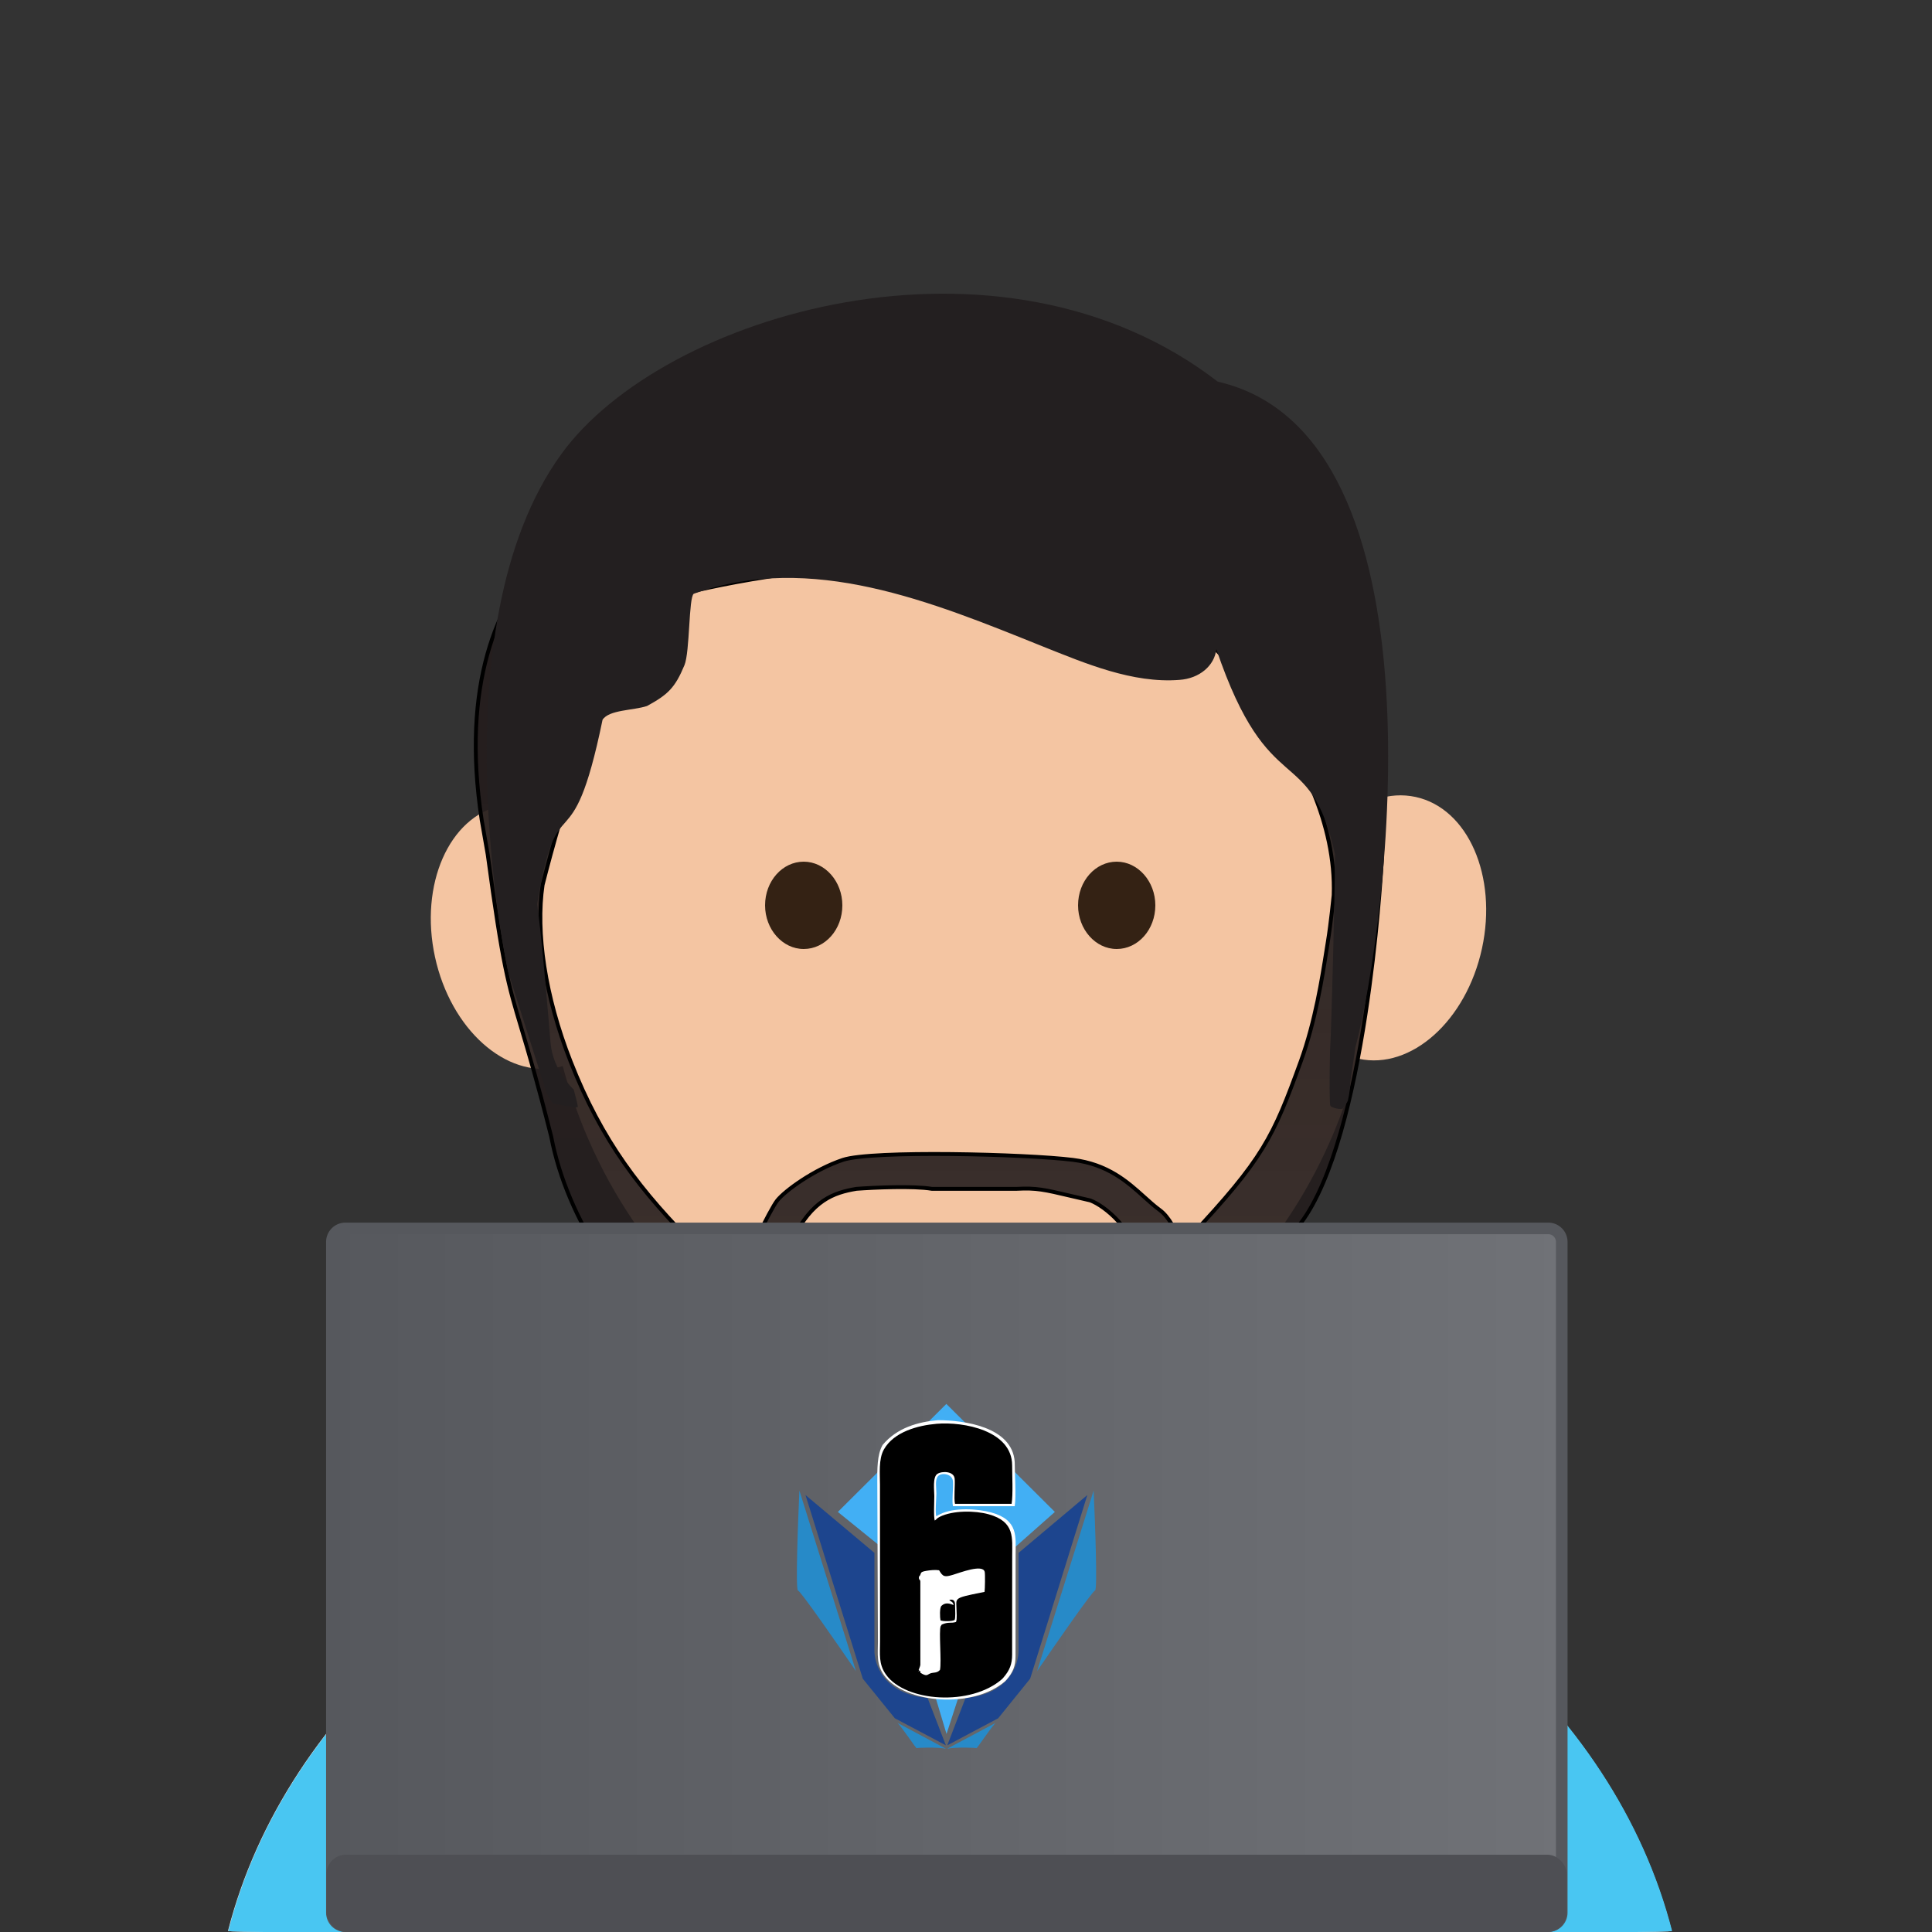 <svg width="500" height="500" viewBox="0 0 500 500" fill="none" xmlns="http://www.w3.org/2000/svg">
<rect x="0" y="0" width="500" height="500" fill="#333333" stroke="none"/>
<g clip-path="url(#clip0)">
<path d="M248.356 363.673C307.845 363.673 356.071 307.402 356.071 237.989C356.071 168.576 307.845 112.305 248.356 112.305C188.866 112.305 140.641 168.576 140.641 237.989C140.641 307.402 188.866 363.673 248.356 363.673Z" fill="#F4C5A2"/>
<path d="M208 223C213.5 223 218 228.1 218 234.3C218 240.6 213.5 245.6 208 245.6C202.5 245.6 198 240.5 198 234.3C198 228 202.5 223 208 223Z" fill="#342214"/>
<path d="M289 223C294.5 223 299 228.1 299 234.3C299 240.6 294.5 245.6 289 245.6C283.5 245.6 279 240.5 279 234.3C279 228 283.5 223 289 223Z" fill="#342214"/>
<path d="M129.738 208.455C116.193 211.399 108.509 228.953 112.576 247.663C116.643 266.373 130.92 279.154 144.465 276.21C158.01 273.266 165.693 255.712 161.627 237.002C157.56 218.292 143.283 205.511 129.738 208.455Z" fill="#F4C5A2"/>
<path d="M351.645 274.008C365.19 276.952 379.467 264.171 383.534 245.461C387.601 226.751 379.917 209.197 366.372 206.253C352.827 203.309 338.55 216.09 334.483 234.8C330.416 253.51 338.1 271.064 351.645 274.008Z" fill="#F4C5A2"/>
<path d="M291.13 379.005V379.786C291.13 398.634 275.798 413.966 256.95 413.966H234.684C215.837 413.966 200.505 398.634 200.505 379.786V379.005C129.313 394.435 73.844 441.798 59 499.708C58.805 500.49 153.336 499.708 245.817 499.708C338.298 499.708 432.829 500.49 432.634 499.708C417.79 441.798 362.321 394.435 291.13 379.005Z" fill="#E6E6E6"/>
<path fill-rule="evenodd" clip-rule="evenodd" d="M336.644 316.539C353.5 294.168 357.345 226.391 357.5 224.5C359.677 201.892 344.696 154.742 334 138L287.154 122.168L247.154 122.168L206.654 122.168L163.154 128.837C163.154 128.837 113.907 141.44 124.654 212.168L126.216 221.127C130.125 250.06 131.481 254.592 134.932 266.132C136.724 272.123 139.081 280.003 142.654 294.168C146.78 315.713 161.653 338.227 180.654 351.168C203.104 366.458 230.722 370.259 244.644 370.259C258.659 370.259 280.782 366.327 300.154 354.047C316.313 343.803 330.55 325.962 336.644 316.539ZM169.824 155.399C156.142 171.877 145.064 210.798 140.43 229C138.615 241.315 141.058 257.86 147.654 274.668C155.758 295.317 165.654 308.168 180.654 323.168C183.76 326.894 187.035 330.075 190.517 332.888C192.382 327.146 199.313 312.971 201.154 310.668C203.154 308.168 210.654 302.668 218.154 300.168C225.654 297.668 265.654 298.668 277.654 300.168C286.739 301.304 291.812 305.878 296.127 309.77C297.512 311.018 298.818 312.197 300.154 313.168C302.46 314.845 304.409 318.472 305.814 322.408C306.5 321.676 307.199 320.929 307.911 320.168C326.958 299.801 329.467 294.42 336.644 274.668C340.384 264.377 342.173 253.029 343.256 246.165C343.4 245.249 343.532 244.412 343.654 243.668C344.421 239.008 345.154 231.668 345.154 231.668C346.424 194.461 307.911 161.551 307.911 161.551C252.54 130.79 169.824 155.399 169.824 155.399ZM290.517 337.585C292.423 332.895 293.654 328.198 293.654 325.168C293.654 318.668 286.154 312.168 282.154 310.668C280.134 310.209 278.423 309.806 276.938 309.456C270.335 307.902 268.189 307.396 263.154 307.668H241.154C236.354 306.868 226.154 307.335 221.654 307.668C215.654 308.668 210.154 310.668 205.154 320.668C201.154 334.168 209.154 343.335 210.154 344.168C210.996 344.665 211.072 344.976 210.777 345.199C212.84 346.195 214.964 347.178 217.154 348.168C221.362 350.071 225.588 351.32 229.623 352.168C229.633 352.168 229.644 352.168 229.654 352.168C230.137 351.981 230.735 351.781 231.408 351.557C234.923 350.385 240.476 348.533 242.154 344.168C244.154 338.968 242.28 336.543 239.154 334.168C229.893 327.129 234.356 328.874 238.917 330.658C240.512 331.281 242.118 331.909 243.154 332.168C243.875 332.348 244.449 332.512 244.936 332.651C247.153 333.284 247.555 333.398 251.654 332.168C253.07 331.744 254.783 331.033 256.368 330.375C260.944 328.476 264.452 327.02 256.654 334.168C250.654 339.668 253.654 344.168 253.654 344.168C253.654 344.168 257.154 348.168 263.154 351.168C263.592 351.387 264.456 351.749 264.456 351.749C268.654 352.168 273.405 351.177 276.938 349.668C284.654 345.199 285.654 344.168 290.517 337.585Z" fill="url(#paint0_linear)" stroke="black"/>
<path d="M200.602 379.884V379.005C129.411 394.435 73.942 441.798 59.098 499.708C58.903 500.49 152.751 499.708 245.036 499.708L209.196 402.442C203.825 396.485 200.602 388.575 200.602 379.884Z" fill="#49C6F2"/>
<path d="M291.228 379.884V379.005C362.419 394.435 417.888 441.798 432.732 499.708C432.927 500.49 339.079 499.708 246.794 499.708L282.536 402.442C288.005 396.485 291.228 388.575 291.228 379.884Z" fill="#49C6F2"/>
<path d="M315.152 98.771C258.73 55.259 171.552 81.224 145.278 117.504C112.345 162.913 131.5 251.5 131.5 251.5L141.498 283L142.998 285.5C142.998 285.5 148.772 286.856 149.498 286.5C149.74 286.381 148.498 282.237 148.498 282C148.498 282 143.104 277.114 142.498 270C141.893 262.886 140.088 240.995 138.998 234C144.326 201.396 147.828 225.635 155.941 186.272C157.636 183.664 163.811 183.901 167.443 182.715C172.892 179.751 174.708 177.973 177.13 172.161C178.565 168.716 178.212 154.614 179.544 153.665C209.935 142.758 241.294 155.8 269.869 167.3C280.887 171.687 293.116 176.904 305.224 175.955C310.43 175.599 314.305 172.28 314.789 168.011C328.471 208.322 338.839 191.478 345.498 221C345.498 230.5 344.575 266.655 344.211 271.99C344.211 272.109 343.969 281.119 344.211 285.743C344.211 285.98 344.333 286.336 344.575 286.455C345.301 286.81 347.238 287.284 347.602 286.81C347.723 286.455 348.691 285.269 348.812 284.913C349.297 282.898 349.418 281.238 349.539 279.341C349.902 276.732 350.387 274.006 350.75 271.16C359.225 239.148 375.329 112.525 315.152 98.771Z" fill="#231F20"/>
<path d="M89.391 317.907H400.681C402.614 317.907 404.181 319.474 404.181 321.407V495.001C404.181 496.934 402.613 498.501 400.681 498.501H89.391C87.458 498.501 85.891 496.934 85.891 495.001V321.407C85.891 319.474 87.458 317.907 89.391 317.907Z" fill="url(#paint1_linear)" stroke="#56585D" stroke-width="3"/>
<path d="M245.113 452.57L257.623 445.902C255.961 447.753 252.851 452.536 252.698 452.421C252.545 452.306 247.493 452.103 245.113 452.57Z" fill="#278AC8"/>
<path d="M244.817 452.57L232.307 445.902C233.969 447.753 237.079 452.536 237.232 452.421C237.385 452.306 242.437 452.103 244.817 452.57Z" fill="#278AC8"/>
<path d="M268.39 432.497L283.033 385.751C283.427 394.341 284.052 411.541 283.396 411.629C282.741 411.717 273.119 425.578 268.39 432.497Z" fill="#278AC8"/>
<path d="M221.527 432.497L206.884 385.751C206.489 394.341 205.864 411.541 206.52 411.629C207.175 411.717 216.798 425.578 221.527 432.497Z" fill="#278AC8"/>
<path d="M263.606 401.879L281.4 386.911L266.602 434.447L258.334 444.685L245.153 451.69L249.886 439.417C261.15 438.459 263.726 430.676 263.606 426.904V401.879Z" fill="#1D458E"/>
<path d="M226.296 401.879L208.458 386.911L223.293 434.447L231.581 444.685L244.795 451.69L240.05 439.417C228.759 438.459 226.176 430.676 226.296 426.904V401.879Z" fill="#1D458E"/>
<path d="M244.916 363.333L216.833 391.288L231.216 402.931L244.958 448.75L259.846 402.931L273 391.288L244.916 363.333Z" fill="#42AFF4"/>
<path fill-rule="evenodd" clip-rule="evenodd" d="M260.145 435.091L260.48 434.723C262.165 432.788 262.822 431.174 262.822 428.601L262.841 402.53C262.819 397.783 263.69 393.387 256.518 391.42C252.896 390.426 246.884 390.087 243.328 391.86C242.541 392.252 242.863 392.047 242.333 392.417C241.97 391.713 242.332 387.631 242.333 386.5C242.336 385.001 241.917 383.083 242.737 382.058C243.557 381.033 246.467 381.333 246.625 383.375C246.765 385.175 246.294 388.263 246.625 389.8H262.606C263.017 387.254 262.609 381.11 262.606 378.333C261.986 369.183 249.292 367.542 242.737 367.542C237.676 367.967 232.167 369.458 228.417 373.958C226.948 376.513 227.04 380.465 227.042 383.375L227.208 424.833C227.204 428.113 226.77 430.781 228.833 433.61C234.078 440.801 251.689 442.403 260.145 435.091Z" fill="white"/>
<path fill-rule="evenodd" clip-rule="evenodd" d="M243.73 420.437L243.449 420.864C242.931 422.057 243.711 430.132 243.265 432.173C242.483 433.061 241.616 432.753 240.733 433.089C239.957 433.384 239.923 433.993 238.207 432.912L238.2 432.502L237.634 432.496C237.629 431.975 237.515 432.35 237.802 432.12C237.904 431.584 238.127 431.391 238.189 430.831L238.184 409.275C238.028 408.405 237.805 409.165 237.799 408.162C238.004 407.629 237.911 408.13 238.168 407.584C238.421 407.048 238.16 406.802 239.739 406.529C240.719 406.359 242.08 406.225 243.038 406.386C244.057 408.144 244.503 408.179 246.612 407.561C248.407 407.034 254.371 404.687 254.843 406.807C254.981 407.423 254.91 411.263 254.805 411.976C253.24 412.319 249.897 412.893 248.6 413.425C247.193 414.002 247.525 414.708 247.527 416.09C247.528 417.082 247.751 418.952 247.416 419.774C246.045 420.181 245.449 419.669 243.73 420.437ZM259.357 434.522L259.679 434.163C261.301 432.275 261.934 430.7 261.934 428.188L261.952 402.741C261.931 398.108 262.77 393.818 255.864 391.897C252.377 390.927 246.589 390.841 243.165 392.571C242.408 392.954 242.441 393.157 241.931 393.518C241.582 392.831 241.798 388.271 241.799 387.168C241.801 385.705 241.314 382.266 242.596 381.437C243.814 380.65 246.917 380.722 247.07 382.715C247.204 384.471 246.83 387.684 247.149 389.183L261.804 389.191C262.2 386.707 261.943 381.941 261.94 379.231C261.928 370.243 249.405 367.879 242.415 368.475C237.542 368.89 231.342 370.55 228.752 375.117C227.338 377.611 227.737 381.407 227.738 384.248L227.754 424.85C227.75 428.051 227.332 430.656 229.318 433.417C234.367 440.436 251.215 441.66 259.357 434.522Z" fill="black"/>
<path fill-rule="evenodd" clip-rule="evenodd" d="M246.794 415.379C245.768 414.98 244.668 414.617 243.653 415.588C243.134 416.086 243.244 418.639 243.402 419.358C244.133 419.644 246.366 419.631 247.057 419.248C247.326 418.632 247.181 416.729 247.186 415.949C247.194 414.805 247.238 413.767 245.686 414.02C246.049 414.6 246.611 414.397 246.794 415.379ZM238.199 432.502C237.713 432.186 237.914 432.551 237.801 432.12C237.575 432.302 237.556 432.067 237.578 432.232C237.584 432.276 237.559 432.409 237.633 432.496L237.86 432.515L238.199 432.502Z" fill="black"/>
<rect x="84.5" y="480" width="321" height="20" rx="5" fill="#4E4F54"/>
</g>
<defs>
<linearGradient id="paint0_linear" x1="243.651" y1="0" x2="243.651" y2="363.591" gradientUnits="userSpaceOnUse">
<stop stop-color="#241D1D"/>
<stop offset="1" stop-color="#241D1D" stop-opacity="0.88"/>
</linearGradient>
<linearGradient id="paint1_linear" x1="84.391" y1="408.204" x2="405.681" y2="408.204" gradientUnits="userSpaceOnUse">
<stop stop-color="#56585D"/>
<stop offset="1" stop-color="#707277"/>
</linearGradient>
<clipPath id="clip0">
<rect width="500" height="500" fill="white"/>
</clipPath>
</defs>
</svg>
